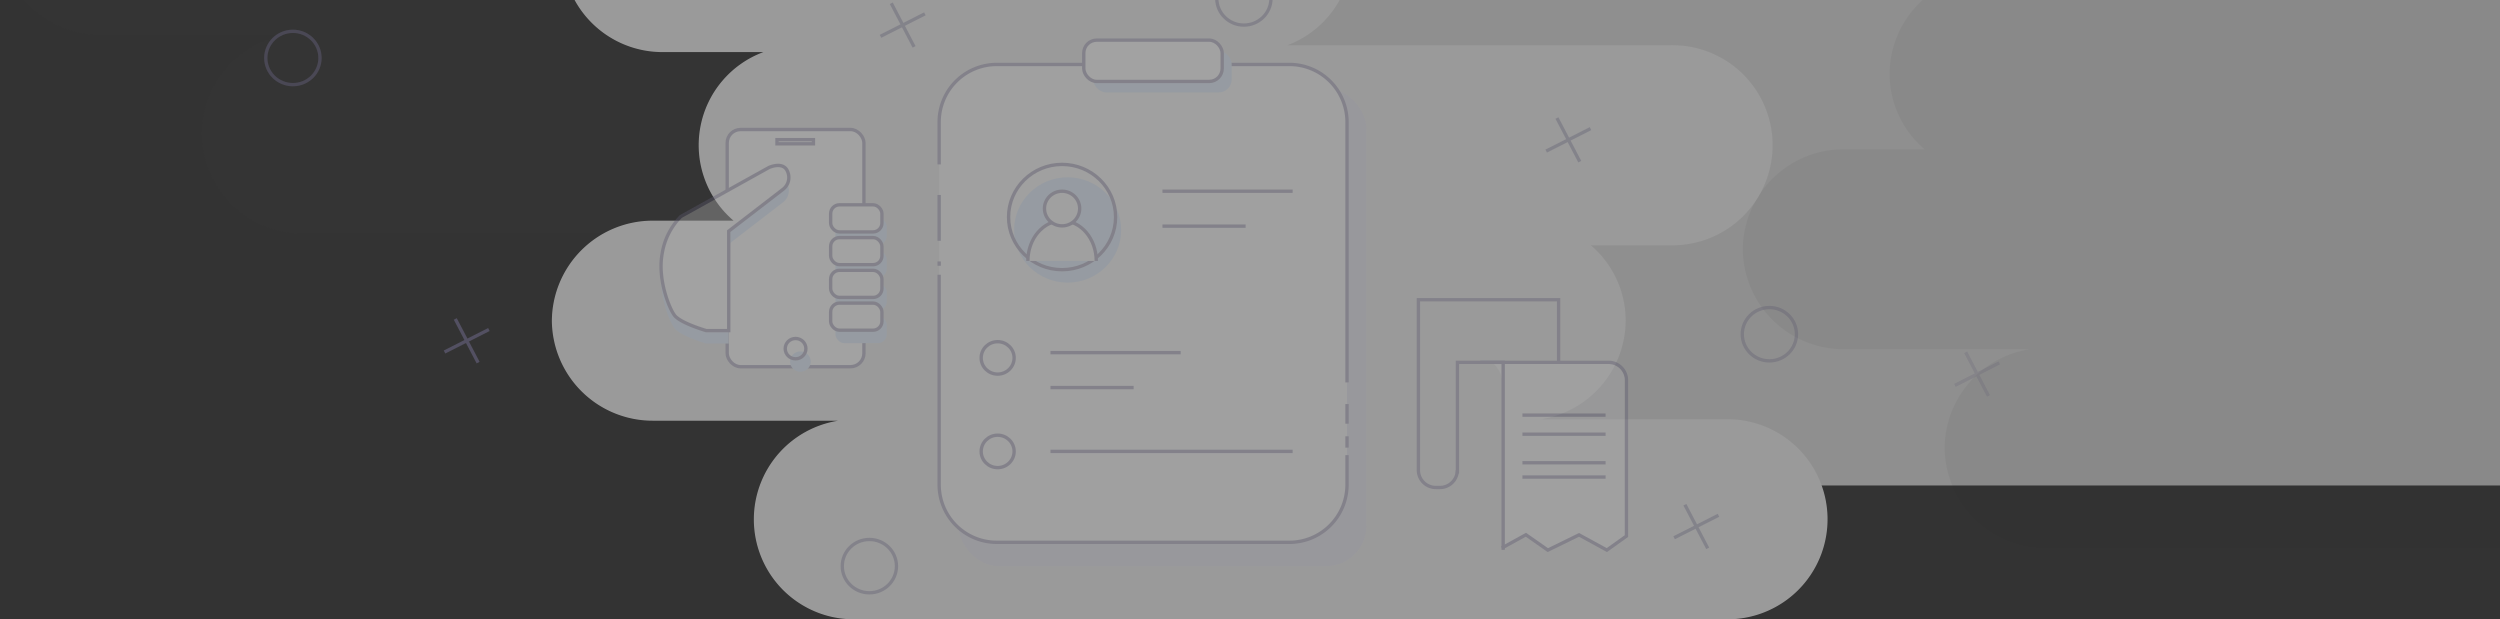 <svg xmlns="http://www.w3.org/2000/svg" xmlns:xlink="http://www.w3.org/1999/xlink" width="744" height="184.306" viewBox="0 0 744 184.306">
  <rect x="0" y="0" width="744" height="184.306" fill="#333333" stroke="none"/>
  <defs>
    <clipPath id="clip-path">
      <path id="Path_46783" data-name="Path 46783" d="M0,0H744V184.306H0Z" transform="translate(727 92)" fill="#fff"/>
    </clipPath>
  </defs>
  <g id="Mask_Group_1" data-name="Mask Group 1" transform="translate(-727 -92)" opacity="0.995" clip-path="url(#clip-path)">
    <g id="Group_70046" data-name="Group 70046" transform="translate(727 -66.841)">
      <g id="Group_70044" data-name="Group 70044" transform="translate(0 0)" opacity="0.604">
        <rect id="Rectangle_13455" data-name="Rectangle 13455" width="364.488" height="221.111" transform="translate(380.335 82.208)" fill="#ccc"/>
        <g id="Group_70030" data-name="Group 70030" opacity="0.05">
          <path id="Path_46768" data-name="Path 46768" d="M-1714.917,2592.811a30.01,30.01,0,0,0,30.254,29.765h55a29.916,29.916,0,0,0-25.183,29.339,30.019,30.019,0,0,0,30.254,29.766h259.06a30.01,30.01,0,0,0,30.254-29.766,30.016,30.016,0,0,0-30.254-29.764h-55a29.909,29.909,0,0,0,25.183-29.34,29.5,29.5,0,0,0-10.373-22.438h23.814a30.017,30.017,0,0,0,30.254-29.765,30.018,30.018,0,0,0-30.254-29.764h-114.129a29.783,29.783,0,0,0,19.276-27.739,30.019,30.019,0,0,0-30.254-29.765h-174.522a30.019,30.019,0,0,0-30.254,29.765,30.008,30.008,0,0,0,30.254,29.765h29.591a29.786,29.786,0,0,0-19.276,27.738,29.5,29.5,0,0,0,10.373,22.439h-23.814A30.007,30.007,0,0,0-1714.917,2592.811Z" transform="translate(1714.917 -2453.34)" fill="#555"/>
        </g>
        <g id="Group_70031" data-name="Group 70031" transform="translate(518.638 93.547)" opacity="0.05">
          <path id="Path_46769" data-name="Path 46769" d="M-1714.917,2592.811a30.01,30.01,0,0,0,30.254,29.765h55a29.916,29.916,0,0,0-25.183,29.339,30.019,30.019,0,0,0,30.254,29.766h259.06a30.01,30.01,0,0,0,30.254-29.766,30.016,30.016,0,0,0-30.254-29.764h-55a29.909,29.909,0,0,0,25.183-29.34,29.5,29.5,0,0,0-10.373-22.438h23.814a30.017,30.017,0,0,0,30.254-29.765,30.018,30.018,0,0,0-30.254-29.764h-114.129a29.783,29.783,0,0,0,19.276-27.739,30.019,30.019,0,0,0-30.254-29.765h-174.522a30.019,30.019,0,0,0-30.254,29.765,30.008,30.008,0,0,0,30.254,29.765h29.591a29.786,29.786,0,0,0-19.276,27.738,29.5,29.5,0,0,0,10.373,22.439h-23.814A30.007,30.007,0,0,0-1714.917,2592.811Z" transform="translate(1714.917 -2453.34)" opacity="0.979"/>
        </g>
        <g id="Group_70042" data-name="Group 70042" transform="translate(164.235 114.807)">
          <g id="Group_70032" data-name="Group 70032" transform="translate(0 0)">
            <path id="Path_46770" data-name="Path 46770" d="M850.246,3261.12a30.009,30.009,0,0,0,30.254,29.765h55a29.73,29.73,0,0,0,5.071,59.1h259.06a29.769,29.769,0,1,0,0-59.53h-55a29.906,29.906,0,0,0,25.183-29.34,29.5,29.5,0,0,0-10.373-22.437h23.814a29.769,29.769,0,1,0,0-59.529H1069.126a29.7,29.7,0,0,0-10.978-57.5H883.626a29.769,29.769,0,1,0,0,59.53h29.591a29.539,29.539,0,0,0-8.9,50.176H880.5A30.008,30.008,0,0,0,850.246,3261.12Z" transform="translate(-850.246 -3121.65)" fill="#e0e0e0"/>
          </g>
          <g id="Group_70034" data-name="Group 70034" transform="translate(32.486 82.572)" opacity="0.39">
            <rect id="Rectangle_13456" data-name="Rectangle 13456" width="40.703" height="70.599" rx="4" transform="translate(19.687)" fill="#fff" stroke="#767196" stroke-width="1"/>
            <g id="Group_70033" data-name="Group 70033" transform="translate(0 14.555)">
              <ellipse id="Ellipse_2939" data-name="Ellipse 2939" cx="3.075" cy="3.026" rx="3.075" ry="3.026" transform="translate(38.403 51.496)" fill="#cee4ff"/>
              <path id="Path_46771" data-name="Path 46771" d="M886.7,3209.364l26.2-14.569s4.329-2.017,5.581,1.233a4.456,4.456,0,0,1-1.252,5.155l-16.288,12.551v29.584h-6.721s-7.745-2.242-9.454-4.6-5.012-10.87-3.645-18.265A20.361,20.361,0,0,1,886.7,3209.364Z" transform="translate(-880.795 -3194.176)" fill="#cee4ff"/>
              <rect id="Rectangle_13457" data-name="Rectangle 13457" width="15.263" height="8.068" rx="2.633" transform="translate(51.921 11.713)" fill="#cee4ff"/>
              <rect id="Rectangle_13458" data-name="Rectangle 13458" width="15.263" height="8.068" rx="2.633" transform="translate(51.921 21.463)" fill="#cee4ff"/>
              <rect id="Rectangle_13459" data-name="Rectangle 13459" width="15.263" height="8.068" rx="2.633" transform="translate(51.921 31.212)" fill="#cee4ff"/>
              <rect id="Rectangle_13460" data-name="Rectangle 13460" width="15.263" height="8.068" rx="2.633" transform="translate(51.921 40.962)" fill="#cee4ff"/>
            </g>
            <path id="Path_46772" data-name="Path 46772" d="M886.7,3206.642l26.2-14.568s4.329-2.017,5.581,1.233a4.456,4.456,0,0,1-1.252,5.155l-16.288,12.551V3240.6h-6.721s-7.745-2.241-9.454-4.594-5.012-10.87-3.645-18.267A20.366,20.366,0,0,1,886.7,3206.642Z" transform="translate(-880.795 -3180.756)" fill="#fff"/>
            <rect id="Rectangle_13461" data-name="Rectangle 13461" width="15.263" height="8.068" rx="2.633" transform="translate(50.48 22.412)" fill="#fff"/>
            <rect id="Rectangle_13462" data-name="Rectangle 13462" width="15.263" height="8.068" rx="2.633" transform="translate(50.48 32.162)" fill="#fff"/>
            <rect id="Rectangle_13463" data-name="Rectangle 13463" width="15.263" height="8.068" rx="2.633" transform="translate(50.48 41.911)" fill="#fff"/>
            <rect id="Rectangle_13464" data-name="Rectangle 13464" width="15.263" height="8.068" rx="2.633" transform="translate(50.48 51.661)" fill="#fff"/>
            <ellipse id="Ellipse_2940" data-name="Ellipse 2940" cx="3.075" cy="3.026" rx="3.075" ry="3.026" transform="translate(36.963 62.194)" fill="none" stroke="#767196" stroke-width="1"/>
            <rect id="Rectangle_13465" data-name="Rectangle 13465" width="10.844" height="1.233" transform="translate(34.511 3.025)" fill="none" stroke="#767196" stroke-width="1"/>
            <path id="Path_46773" data-name="Path 46773" d="M886.7,3206.642l26.2-14.568s4.329-2.017,5.581,1.233a4.456,4.456,0,0,1-1.252,5.155l-16.288,12.551V3240.6h-6.721s-7.745-2.241-9.454-4.594-5.012-10.87-3.645-18.267A20.366,20.366,0,0,1,886.7,3206.642Z" transform="translate(-880.795 -3180.756)" fill="none" stroke="#767196" stroke-width="1"/>
            <rect id="Rectangle_13466" data-name="Rectangle 13466" width="15.263" height="8.068" rx="2.633" transform="translate(50.48 22.412)" fill="none" stroke="#767196" stroke-width="1"/>
            <rect id="Rectangle_13467" data-name="Rectangle 13467" width="15.263" height="8.068" rx="2.633" transform="translate(50.48 32.162)" fill="none" stroke="#767196" stroke-width="1"/>
            <rect id="Rectangle_13468" data-name="Rectangle 13468" width="15.263" height="8.068" rx="2.633" transform="translate(50.48 41.911)" fill="none" stroke="#767196" stroke-width="1"/>
            <rect id="Rectangle_13469" data-name="Rectangle 13469" width="15.263" height="8.068" rx="2.633" transform="translate(50.48 51.661)" fill="none" stroke="#767196" stroke-width="1"/>
          </g>
          <g id="Group_70035" data-name="Group 70035" transform="translate(295.907 79.157)" opacity="0.37">
            <line id="Line_3491" data-name="Line 3491" x2="6.798" y2="12.993" transform="translate(3.204)" fill="none" stroke="#767196" stroke-width="1"/>
            <line id="Line_3492" data-name="Line 3492" y1="6.688" x2="13.206" transform="translate(0 3.152)" fill="none" stroke="#767196" stroke-width="1"/>
          </g>
          <g id="Group_70036" data-name="Group 70036" transform="translate(97.798 45.001)" opacity="0.37">
            <line id="Line_3493" data-name="Line 3493" x2="6.798" y2="12.993" transform="translate(3.204)" fill="none" stroke="#767196" stroke-width="1"/>
            <line id="Line_3494" data-name="Line 3494" y1="6.688" x2="13.206" transform="translate(0 3.152)" fill="none" stroke="#767196" stroke-width="1"/>
          </g>
          <g id="Group_70037" data-name="Group 70037" transform="translate(333.979 194.229)" opacity="0.37">
            <line id="Line_3495" data-name="Line 3495" x2="6.798" y2="12.993" transform="translate(3.204)" fill="none" stroke="#767196" stroke-width="1"/>
            <line id="Line_3496" data-name="Line 3496" y1="6.688" x2="13.206" transform="translate(0 3.152)" fill="none" stroke="#767196" stroke-width="1"/>
          </g>
          <ellipse id="Ellipse_2941" data-name="Ellipse 2941" cx="8.064" cy="7.934" rx="8.064" ry="7.934" transform="translate(86.428 204.583)" fill="none" stroke="#767196" stroke-width="1" opacity="0.37"/>
          <ellipse id="Ellipse_2942" data-name="Ellipse 2942" cx="8.064" cy="7.934" rx="8.064" ry="7.934" transform="translate(47.57 13.484)" fill="none" stroke="#767196" stroke-width="1" opacity="0.37"/>
          <ellipse id="Ellipse_2943" data-name="Ellipse 2943" cx="8.064" cy="7.934" rx="8.064" ry="7.934" transform="translate(197.881 35.631)" fill="none" stroke="#767196" stroke-width="1" opacity="0.37"/>
          <g id="Group_70039" data-name="Group 70039" transform="translate(115.256 55.972)" opacity="0.39">
            <rect id="Rectangle_13470" data-name="Rectangle 13470" width="121.383" height="142.22" rx="12" transform="translate(5.763 14.325)" fill="#d8d5e9"/>
            <path id="Path_46774" data-name="Path 46774" d="M1034.345,3308.465H947.536a17.149,17.149,0,0,1-17.288-17.008v-108.2a17.15,17.15,0,0,1,17.288-17.009h86.809a17.15,17.15,0,0,1,17.288,17.009v108.2A17.15,17.15,0,0,1,1034.345,3308.465Z" transform="translate(-930.248 -3159.008)" fill="#f7f7f9"/>
            <ellipse id="Ellipse_2944" data-name="Ellipse 2944" cx="15.924" cy="15.666" rx="15.924" ry="15.666" transform="translate(22.315 40.831)" fill="#cee4ff"/>
            <ellipse id="Ellipse_2945" data-name="Ellipse 2945" cx="15.924" cy="15.666" rx="15.924" ry="15.666" transform="translate(20.657 36.988)" fill="none" stroke="#767196" stroke-width="1"/>
            <path id="Path_46775" data-name="Path 46775" d="M948.576,3211.024c0-6.611,4.555-11.969,10.177-11.969s10.175,5.358,10.175,11.969" transform="translate(-922.171 -3145.314)" fill="#f7f7f9" stroke="#767196" stroke-width="1"/>
            <ellipse id="Ellipse_2946" data-name="Ellipse 2946" cx="5.242" cy="5.157" rx="5.242" ry="5.157" transform="translate(31.339 44.966)" fill="#f7f7f9" stroke="#767196" stroke-width="1"/>
            <line id="Line_3497" data-name="Line 3497" x2="38.745" transform="translate(66.455 44.966)" fill="none" stroke="#767196" stroke-width="1"/>
            <line id="Line_3498" data-name="Line 3498" x2="24.748" transform="translate(66.455 55.364)" fill="none" stroke="#767196" stroke-width="1"/>
            <line id="Line_3499" data-name="Line 3499" x2="38.745" transform="translate(33.132 93.004)" fill="none" stroke="#767196" stroke-width="1"/>
            <line id="Line_3500" data-name="Line 3500" x2="72.067" transform="translate(33.132 122.402)" fill="none" stroke="#767196" stroke-width="1"/>
            <line id="Line_3501" data-name="Line 3501" x2="24.748" transform="translate(33.132 103.401)" fill="none" stroke="#767196" stroke-width="1"/>
            <ellipse id="Ellipse_2947" data-name="Ellipse 2947" cx="4.904" cy="4.825" rx="4.904" ry="4.825" transform="translate(12.507 89.747)" fill="none" stroke="#767196" stroke-width="1"/>
            <ellipse id="Ellipse_2948" data-name="Ellipse 2948" cx="4.904" cy="4.825" rx="4.904" ry="4.825" transform="translate(12.507 117.577)" fill="none" stroke="#767196" stroke-width="1"/>
            <g id="Group_70038" data-name="Group 70038" transform="translate(0 7.238)">
              <path id="Path_46776" data-name="Path 46776" d="M930.248,3207.3V3193.65" transform="translate(-930.248 -3154.808)" fill="#f7f7f9" stroke="#767196" stroke-width="1"/>
              <line id="Line_3502" data-name="Line 3502" y1="1.297" transform="translate(0.001 58.625)" fill="none" stroke="#767196" stroke-width="1"/>
              <path id="Path_46777" data-name="Path 46777" d="M1051.633,3264.085v8.941a17.15,17.15,0,0,1-17.288,17.008H947.536a17.149,17.149,0,0,1-17.288-17.008v-62.62" transform="translate(-930.248 -3147.814)" fill="none" stroke="#767196" stroke-width="1"/>
              <line id="Line_3503" data-name="Line 3503" y2="3.378" transform="translate(121.384 110.661)" fill="none" stroke="#767196" stroke-width="1"/>
              <line id="Line_3504" data-name="Line 3504" y2="5.85" transform="translate(121.384 101.071)" fill="none" stroke="#767196" stroke-width="1"/>
              <path id="Path_46778" data-name="Path 46778" d="M930.248,3196v-12.741a17.15,17.15,0,0,1,17.288-17.009h86.809a17.15,17.15,0,0,1,17.288,17.009v77.608" transform="translate(-930.248 -3166.246)" fill="none" stroke="#767196" stroke-width="1"/>
            </g>
            <rect id="Rectangle_13471" data-name="Rectangle 13471" width="41.197" height="12.304" rx="3.862" transform="translate(45.856 3.257)" fill="#cee4ff"/>
            <rect id="Rectangle_13472" data-name="Rectangle 13472" width="41.197" height="12.304" rx="3.862" transform="translate(43.036)" fill="#fff"/>
            <rect id="Rectangle_13473" data-name="Rectangle 13473" width="41.197" height="12.304" rx="3.862" transform="translate(43.036)" fill="none" stroke="#767196" stroke-width="1"/>
          </g>
          <g id="Group_70041" data-name="Group 70041" transform="translate(257.879 133.233)" opacity="0.39">
            <g id="Group_70040" data-name="Group 70040" transform="translate(0 0)">
              <path id="Path_46779" data-name="Path 46779" d="M1861.388,819.686v46.47l-5.842,4.174-8.277-4.527-9.283,4.539-6.526-4.573-6.77,3.729V819.911a14.052,14.052,0,0,0-.961-2.721c-1.16-2.28-2.318-2.727-2.318-2.727h34.762A5.319,5.319,0,0,1,1861.388,819.686Z" transform="translate(-1799.534 -795.703)" fill="#f7f7f9"/>
              <path id="Path_46780" data-name="Path 46780" d="M1847.955,819.473V801.227h-41.729v50.746a5.182,5.182,0,0,0,5.217,5.132h1.158a5.182,5.182,0,0,0,5.216-5.132" transform="translate(-1806.226 -801.227)" fill="none" stroke="#767196" stroke-width="1"/>
              <path id="Path_46781" data-name="Path 46781" d="M1825.428,869.631l7.164-3.946,6.525,4.573,9.285-4.539,8.277,4.527,5.842-4.173V819.6a5.325,5.325,0,0,0-5.217-5.226H1819" transform="translate(-1800.599 -795.739)" fill="none" stroke="#767196" stroke-width="1"/>
              <path id="Path_46782" data-name="Path 46782" d="M1814.289,847.447V814.376H1827.9V870.17" transform="translate(-1802.673 -795.739)" fill="none" stroke="#767196" stroke-width="1"/>
            </g>
            <line id="Line_1954" data-name="Line 1954" x2="24.748" transform="translate(30.961 34.345)" fill="none" stroke="#767196" stroke-width="1"/>
            <line id="Line_1954-2" data-name="Line 1954" x2="24.748" transform="translate(30.961 48.519)" fill="none" stroke="#767196" stroke-width="1"/>
            <line id="Line_1954-3" data-name="Line 1954" x2="24.748" transform="translate(30.961 40.014)" fill="none" stroke="#767196" stroke-width="1"/>
            <line id="Line_1954-4" data-name="Line 1954" x2="24.748" transform="translate(30.961 52.771)" fill="none" stroke="#767196" stroke-width="1"/>
          </g>
        </g>
        <g id="Group_70043" data-name="Group 70043" transform="translate(581.772 263.68)" opacity="0.21">
          <line id="Line_3505" data-name="Line 3505" x2="6.798" y2="12.993" transform="translate(3.204)" fill="none" stroke="#767196" stroke-width="1"/>
          <line id="Line_3506" data-name="Line 3506" y1="6.688" x2="13.206" transform="translate(0 3.152)" fill="none" stroke="#767196" stroke-width="1"/>
        </g>
        <ellipse id="Ellipse_2949" data-name="Ellipse 2949" cx="8.064" cy="7.934" rx="8.064" ry="7.934" transform="translate(518.502 250.368)" fill="none" stroke="#767196" stroke-width="1" opacity="0.33"/>
      </g>
      <g id="Group_70045" data-name="Group 70045" transform="translate(132.286 253.759)" opacity="0.47">
        <line id="Line_3507" data-name="Line 3507" x2="6.798" y2="12.993" transform="translate(3.204)" fill="none" stroke="#767196" stroke-width="1"/>
        <line id="Line_3508" data-name="Line 3508" y1="6.688" x2="13.206" transform="translate(0 3.152)" fill="none" stroke="#767196" stroke-width="1"/>
      </g>
      <ellipse id="Ellipse_2950" data-name="Ellipse 2950" cx="8.064" cy="7.934" rx="8.064" ry="7.934" transform="translate(79.1 168.16)" fill="none" stroke="#767196" stroke-width="1" opacity="0.34"/>
    </g>
  </g>
</svg>
